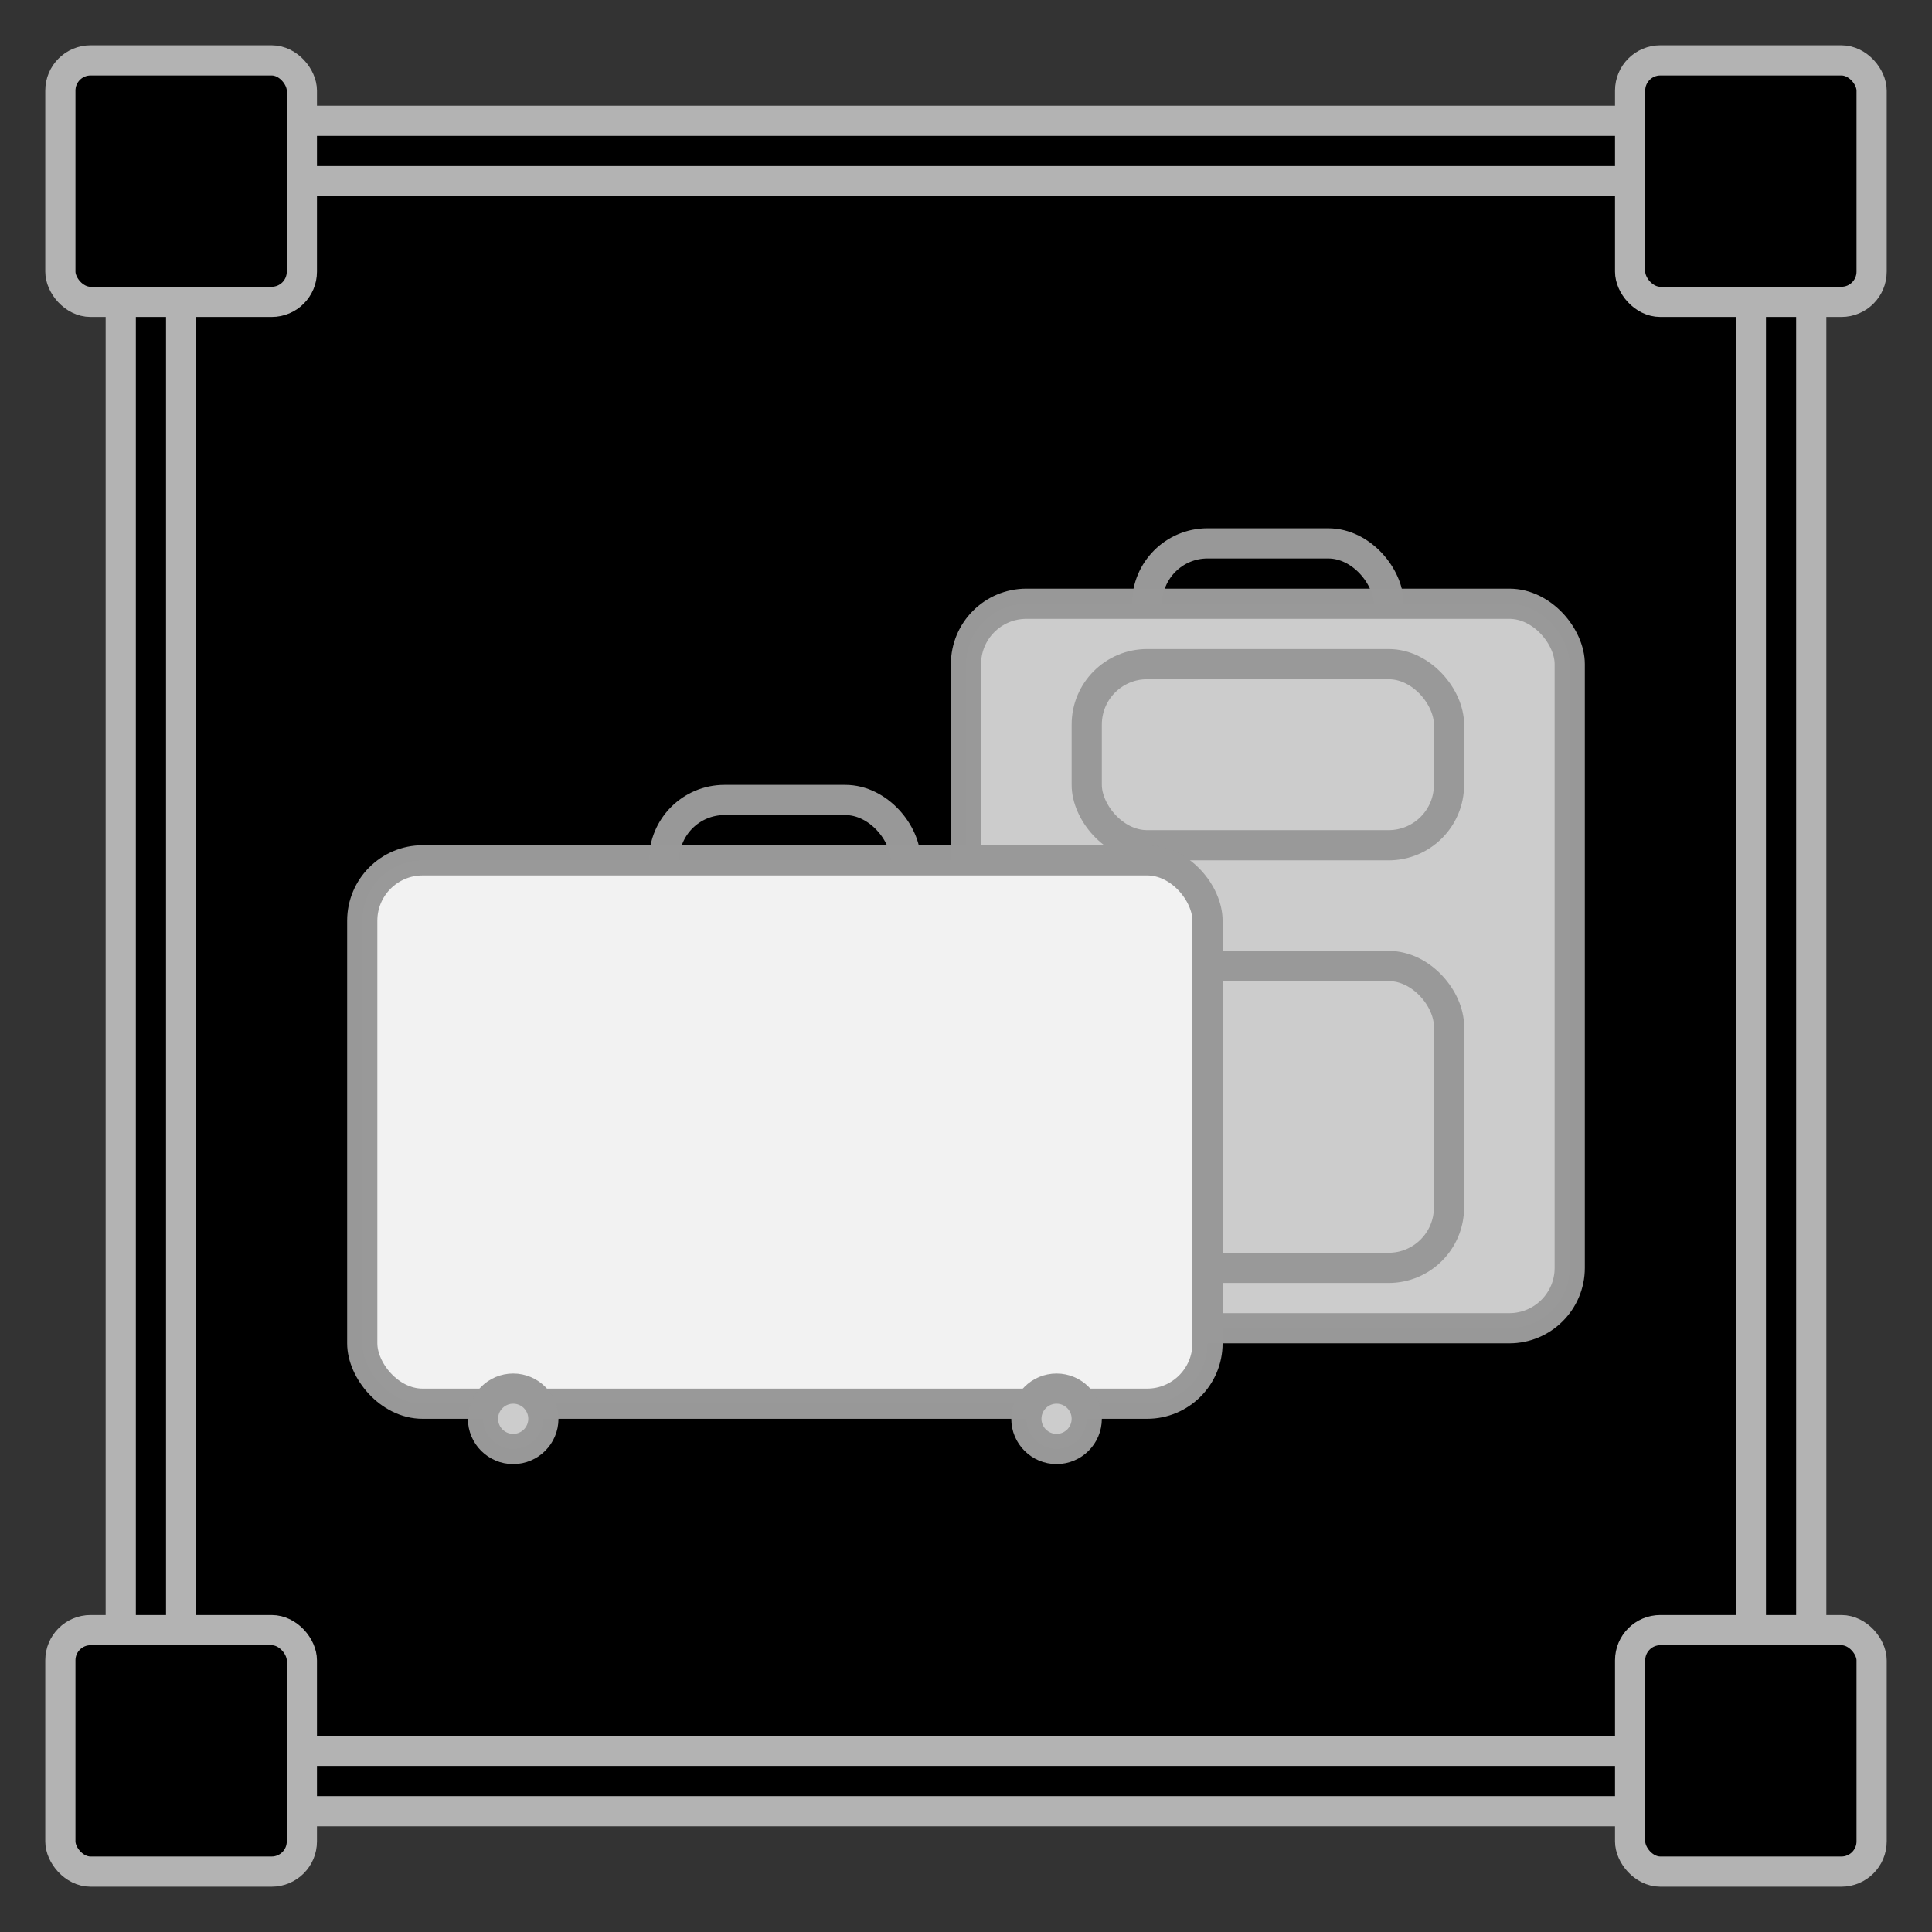 <?xml version="1.0" encoding="UTF-8" standalone="no"?>
<svg
   width="512"
   height="512"
   viewBox="0 0 135.467 135.467"
   version="1.1"
   id="svg8"
   sodipodi:docname="luggage.svg"
   inkscape:version="1.1.2 (0a00cf5339, 2022-02-04)"
   xmlns:inkscape="http://www.inkscape.org/namespaces/inkscape"
   xmlns:sodipodi="http://sodipodi.sourceforge.net/DTD/sodipodi-0.dtd"
   xmlns="http://www.w3.org/2000/svg"
   xmlns:svg="http://www.w3.org/2000/svg"
   xmlns:rdf="http://www.w3.org/1999/02/22-rdf-syntax-ns#"
   xmlns:cc="http://creativecommons.org/ns#"
   xmlns:dc="http://purl.org/dc/elements/1.1/">
  <rect x="0" y="0" width="135.467" height="135.467" fill="#333333" stroke="none"/>
  <defs
     id="defs2">
    <marker
       style="overflow:visible;"
       id="Arrow1Mend"
       refX="0.0"
       refY="0.0"
       orient="auto"
       inkscape:stockid="Arrow1Mend"
       inkscape:isstock="true">
      <path
         transform="scale(0.4) rotate(180) translate(10,0)"
         style="fill-rule:evenodd;stroke:#ffffff;stroke-width:1pt;stroke-opacity:1;fill:#ffffff;fill-opacity:1"
         d="M 0.0,0.0 L 5.0,-5.0 L -12.5,0.0 L 5.0,5.0 L 0.0,0.0 z "
         id="path868" />
    </marker>
    <marker
       style="overflow:visible;"
       id="marker1227"
       refX="0.0"
       refY="0.0"
       orient="auto"
       inkscape:stockid="Arrow1Lend"
       inkscape:isstock="true">
      <path
         transform="scale(0.8) rotate(180) translate(12.5,0)"
         style="fill-rule:evenodd;stroke:#ffffff;stroke-width:1pt;stroke-opacity:1;fill:#ffffff;fill-opacity:1"
         d="M 0.0,0.0 L 5.0,-5.0 L -12.5,0.0 L 5.0,5.0 L 0.0,0.0 z "
         id="path1225" />
    </marker>
    <marker
       style="overflow:visible;"
       id="Arrow1Lend"
       refX="0.0"
       refY="0.0"
       orient="auto"
       inkscape:stockid="Arrow1Lend"
       inkscape:isstock="true">
      <path
         transform="scale(0.8) rotate(180) translate(12.5,0)"
         style="fill-rule:evenodd;stroke:#ffffff;stroke-width:1pt;stroke-opacity:1;fill:#ffffff;fill-opacity:1"
         d="M 0.0,0.0 L 5.0,-5.0 L -12.5,0.0 L 5.0,5.0 L 0.0,0.0 z "
         id="path862" />
    </marker>
  </defs>
  <sodipodi:namedview
     id="base"
     pagecolor="#ffffff"
     bordercolor="#666666"
     borderopacity="1.0"
     inkscape:pageopacity="0"
     inkscape:pageshadow="2"
     inkscape:zoom="1.4"
     inkscape:cx="112.5"
     inkscape:cy="254.28571"
     inkscape:document-units="mm"
     inkscape:current-layer="layer1"
     inkscape:document-rotation="0"
     showgrid="true"
     inkscape:window-width="1519"
     inkscape:window-height="842"
     inkscape:window-x="4121"
     inkscape:window-y="486"
     inkscape:window-maximized="0"
     inkscape:snap-grids="true"
     units="px"
     inkscape:pagecheckerboard="false">
    <inkscape:grid
       type="xygrid"
       id="grid876"
       empcolor="#000000"
       empopacity="0.396"
       color="#757575"
       opacity="0.286"
       empspacing="4"
       units="px"
       spacingx="4.233"
       spacingy="4.233" />
  </sodipodi:namedview>
  <g
     inkscape:groupmode="layer"
     id="layer2"
     inkscape:label="Background"
     sodipodi:insensitive="true">
    <rect
       style="opacity:0.997;fill:#000000;stroke:#b3b3b3;stroke-width:2.117;stroke-miterlimit:4;stroke-dasharray:none;stroke-opacity:1;stop-color:#000000"
       id="rect957"
       width="118.533"
       height="118.533"
       x="8.467"
       y="8.467"
       rx="8.467"
       ry="8.467" />
    <rect
       style="opacity:0.997;fill:#000000;stroke:#b3b3b3;stroke-width:2.117;stroke-miterlimit:4;stroke-dasharray:none;stroke-opacity:1;stop-color:#000000"
       id="rect1598"
       width="110.067"
       height="110.067"
       x="12.7"
       y="12.7"
       rx="2.117"
       ry="2.117" />
    <rect
       style="opacity:0.997;fill:#000000;stroke:#b3b3b3;stroke-width:2.117;stroke-miterlimit:4;stroke-dasharray:none;stroke-opacity:1;stop-color:#000000"
       id="rect1295"
       width="16.933"
       height="16.933"
       x="4.233"
       y="4.233"
       rx="2.117"
       ry="2.117" />
    <rect
       style="opacity:0.997;fill:#000000;stroke:#b3b3b3;stroke-width:2.117;stroke-miterlimit:4;stroke-dasharray:none;stroke-opacity:1;stop-color:#000000"
       id="rect1295-0"
       width="16.933"
       height="16.933"
       x="114.3"
       y="4.233"
       rx="2.117"
       ry="2.117" />
    <rect
       style="opacity:0.997;fill:#000000;stroke:#b3b3b3;stroke-width:2.117;stroke-miterlimit:4;stroke-dasharray:none;stroke-opacity:1;stop-color:#000000"
       id="rect1295-6"
       width="16.933"
       height="16.933"
       x="4.233"
       y="114.3"
       rx="2.117"
       ry="2.117" />
    <rect
       style="opacity:0.997;fill:#000000;stroke:#b3b3b3;stroke-width:2.117;stroke-miterlimit:4;stroke-dasharray:none;stroke-opacity:1;stop-color:#000000"
       id="rect1295-2"
       width="16.933"
       height="16.933"
       x="114.3"
       y="114.3"
       rx="2.117"
       ry="2.117" />
  </g>
  <g
     inkscape:label="Icon"
     inkscape:groupmode="layer"
     id="layer1">
    <rect
       style="fill:none;stroke:#999999;stroke-width:2.117;stroke-linecap:round;stroke-linejoin:round;stroke-opacity:0.996;paint-order:markers fill stroke;stop-color:#000000"
       id="rect130"
       width="16.933"
       height="8.467"
       x="46.567"
       y="56.092"
       rx="4.233"
       ry="4.233" />
    <rect
       style="fill:none;stroke:#999999;stroke-width:2.117;stroke-linecap:round;stroke-linejoin:round;stroke-opacity:0.996;paint-order:markers fill stroke;stop-color:#000000"
       id="rect130-3"
       width="16.933"
       height="8.467"
       x="80.433"
       y="38.1"
       rx="4.233"
       ry="4.233" />
    <rect
       style="fill:#cccccc;stroke:#999999;stroke-width:2.117;stroke-linecap:round;stroke-linejoin:round;stroke-opacity:0.996;paint-order:markers fill stroke;stop-color:#000000"
       id="rect388"
       width="42.333"
       height="50.8"
       x="67.733"
       y="42.333"
       rx="4.233"
       ry="4.233" />
    <rect
       style="fill:#cccccc;stroke:#999999;stroke-width:2.117;stroke-linecap:round;stroke-linejoin:round;stroke-opacity:0.996;paint-order:markers fill stroke;stop-color:#000000"
       id="rect595"
       width="25.4"
       height="12.7"
       x="76.2"
       y="46.567"
       rx="4.233"
       ry="4.233" />
    <rect
       style="fill:#cccccc;stroke:#999999;stroke-width:2.117;stroke-linecap:round;stroke-linejoin:round;stroke-opacity:0.996;paint-order:markers fill stroke;stop-color:#000000"
       id="rect597"
       width="25.4"
       height="21.167"
       x="76.2"
       y="67.733"
       rx="4.233"
       ry="4.233" />
    <rect
       style="fill:#f2f2f2;stroke:#999999;stroke-width:2.117;stroke-linecap:round;stroke-linejoin:round;stroke-opacity:0.996;paint-order:markers fill stroke;stop-color:#000000"
       id="rect62"
       width="59.267"
       height="38.1"
       x="25.4"
       y="60.325"
       rx="4.233"
       ry="4.233" />
    <circle
       style="fill:#cccccc;stroke:#999999;stroke-width:2.117;stroke-linecap:round;stroke-linejoin:round;stroke-opacity:0.996;paint-order:markers fill stroke;stop-color:#000000"
       id="path701"
       cx="35.983"
       cy="99.483"
       r="2.117" />
    <circle
       style="fill:#cccccc;stroke:#999999;stroke-width:2.117;stroke-linecap:round;stroke-linejoin:round;stroke-opacity:0.996;paint-order:markers fill stroke;stop-color:#000000"
       id="path703"
       cx="74.083"
       cy="99.483"
       r="2.117" />
  </g>
</svg>
